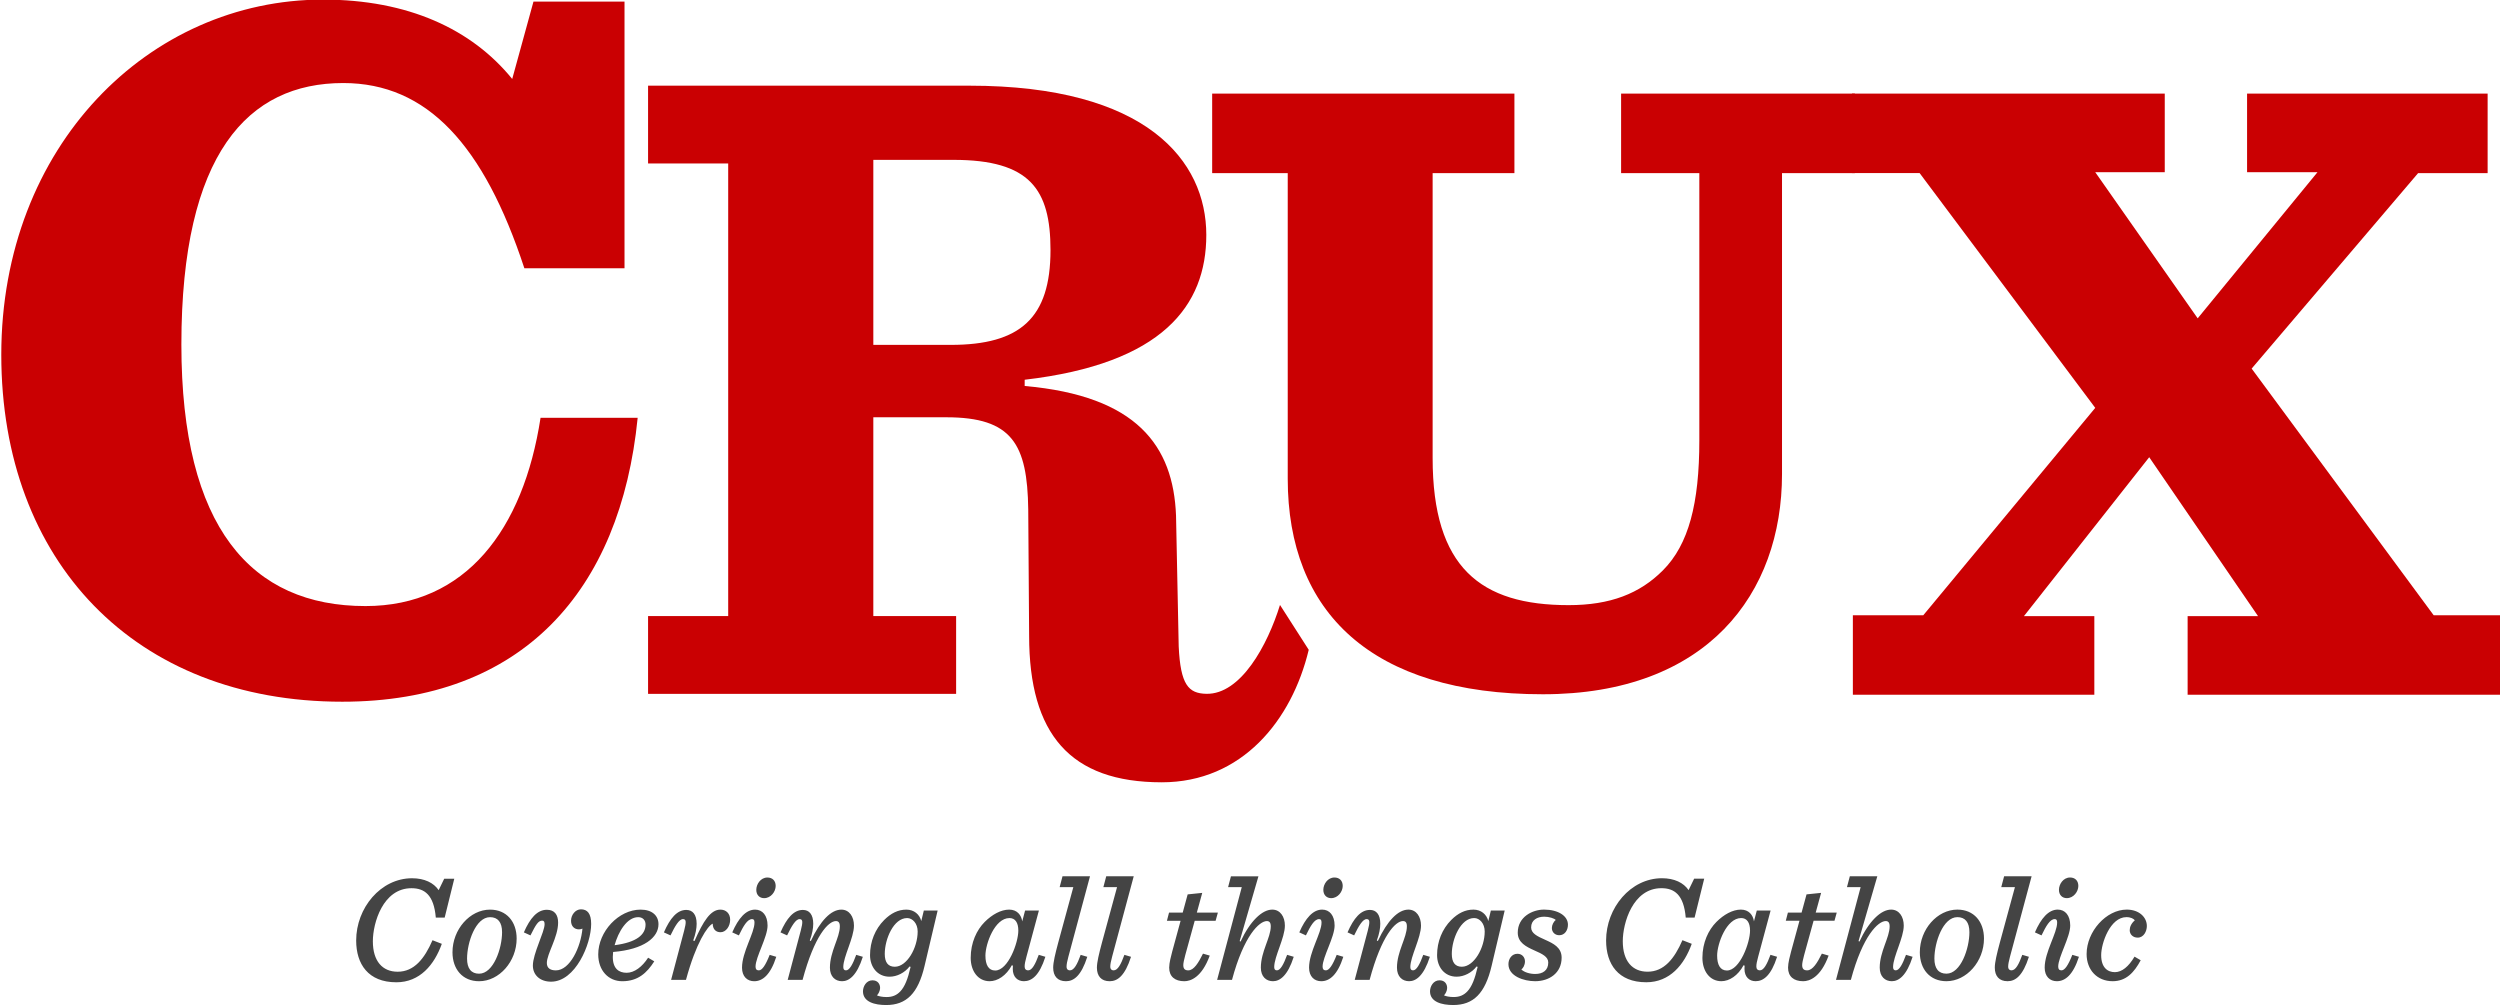 <svg width="500" height="201" xmlns="http://www.w3.org/2000/svg" xmlns:sketch="http://www.bohemiancoding.com/sketch/ns"><title>lockup-color</title><desc>Created with Sketch.</desc><g sketch:type="MSShapeGroup" fill="none"><g fill="#CA0002"><g><path d="M127.534 83.564h-19.425c-3.44 22.386-14.974 37.65-35.006 37.65-22.865 0-36.827-15.67-36.827-52.303 0-38.26 13.355-52.303 32.375-52.303 16.795 0 28.126 12.414 36.22 37.039h20.032v-53.32h-18.211l-4.249 15.467c-8.094-9.972-20.842-15.874-37.839-15.874-34.804 0-64.346 29.306-64.346 71.026 0 41.313 26.71 69.398 68.191 69.398 36.018 0 55.645-22.183 59.085-56.78z"/><path d="M356.402 94.829v-60.199h14.579v-15.907h-46.761v15.907h15.646v53.426c0 12.655-2.134 20.853-7.29 26.022-4.623 4.634-10.49 6.951-18.847 6.951-17.602 0-27.203-7.486-27.203-29.408v-56.991h16.357v-15.907h-60.451v15.907h15.113v61.09c0 26.735 16.713 43.132 51.028 43.132 32.893 0 47.828-20.14 47.828-44.024z"/><path d="M449.415 34.436h14.086l-23.964 29.232-20.488-29.232h13.903v-15.712h-62.562v15.895h13.537l35.123 46.955-34.391 41.474h-14.086v15.895h48.294v-15.712h-14.086l25.062-31.79 21.769 31.79h-14.086v15.712h62.562v-15.895h-13.354l-36.403-49.33 33.293-39.098h13.903v-15.895h-48.111v15.712z"/></g><path d="M174.665 83.456h14.601c13.177 0 16.204 5.363 16.382 18.413l.178 25.274c0 19.664 8.191 29.317 26.532 29.317 16.026 0 26.005-12.377 29.388-26.499l-5.747-8.97c-2.493 8.044-7.829 17.918-14.738 17.771-3.561-.076-5.164-1.788-5.52-9.474l-.534-26.167c-.534-13.944-7.835-23.954-30.271-25.921v-1.251c27.6-3.218 36.326-14.837 36.326-28.96 0-14.837-11.93-29.853-47.366-29.853h-64.282v15.552h16.026v90.529h-16.026v15.552h61.611v-15.552h-16.56v-39.76zm0-14.48v-37.004h16.026c15.314 0 19.409 5.899 19.409 18.055 0 13.586-6.054 18.949-19.944 18.949h-15.492z"/></g><path d="M79.259 196.457c4.718 0 7.603-3.497 9.105-7.688l-1.863-.724c-1.593 3.678-3.666 6.301-6.972 6.301-3.035 0-4.958-2.111-4.958-6.09 0-3.648 2.013-10.613 7.723-10.613 2.584 0 4.477 1.296 4.868 5.879h1.773l1.923-7.779h-2.013l-1.112 2.291c-.992-1.477-2.855-2.382-5.319-2.382-6.28 0-11.179 5.94-11.179 12.452 0 4.703 2.404 8.352 8.023 8.352zm18.751-14.532c-4.027 0-7.513 3.95-7.513 8.532 0 3.377 2.013 5.789 5.319 5.789 4.027 0 7.513-3.95 7.513-8.532 0-3.377-2.013-5.789-5.319-5.789zm2.404 4.523c0 3.226-1.713 8.291-4.598 8.291-1.563 0-2.404-1.025-2.404-3.015 0-3.226 1.713-8.291 4.598-8.291 1.563 0 2.404 1.025 2.404 3.015zm8.955-4.492c-1.923 0-3.366 1.688-4.598 4.522l1.322.603c1.082-2.171 1.563-2.955 2.344-2.955.361 0 .481.241.481.724 0 1.538-2.344 5.879-2.344 8.261 0 1.899 1.442 3.226 3.636 3.226 4.868 0 8.023-7.507 8.023-11.547 0-2.08-.751-2.925-2.043-2.925-1.112 0-1.983 1.116-1.983 2.291 0 1.085.661 1.719 1.593 1.719.18 0 .511-.06.691-.151-.331 3.678-2.494 8.352-5.319 8.352-1.112 0-1.803-.452-1.803-1.477 0-1.839 2.254-5.156 2.254-8.08 0-1.568-.721-2.563-2.254-2.563zm22.327 2.894c0-1.719-1.262-2.925-3.576-2.925-4.387 0-8.474 4.372-8.474 8.955 0 3.226 2.043 5.367 4.808 5.367 3.125 0 4.928-1.658 6.401-3.98l-1.232-.724c-1.172 1.809-2.735 3.015-4.297 3.015-1.533 0-2.765-.814-2.765-3.166 0-.302.03-.633.06-.995 6.22-.513 9.075-2.925 9.075-5.548zm-4.057-1.417c.992 0 1.472.693 1.472 1.477 0 2.02-1.773 3.558-6.19 4.131.721-2.653 2.464-5.608 4.718-5.608zm6.581 12.542h2.975c2.013-7.447 4.327-10.794 5.349-11.246 0 1.116.631 1.719 1.563 1.719 1.052 0 1.923-1.146 1.923-2.502 0-1.266-.841-2.02-1.953-2.02-1.953 0-3.426 2.291-5.169 6.271l-.27-.09c.481-1.296.691-2.442.691-3.347 0-1.869-.811-2.774-2.073-2.774-1.833 0-3.245 1.658-4.477 4.492l1.322.603c.902-1.869 1.713-3.256 2.494-3.256.661 0 .691.573.24 2.291l-2.614 9.859zm20.915-18.783c0-1.055-.661-1.688-1.653-1.688-1.352 0-2.224 1.327-2.224 2.472 0 1.055.691 1.658 1.563 1.658 1.382 0 2.314-1.327 2.314-2.442zm-1.623 7.929c0-2.05-1.022-3.196-2.494-3.196-1.833 0-3.336 1.719-4.568 4.553l1.322.603c.902-1.869 1.683-3.256 2.644-3.256.331 0 .481.181.481.693 0 2.111-2.494 5.879-2.494 9.015 0 1.779 1.052 2.714 2.434 2.714 1.653 0 3.245-1.236 4.417-4.884l-1.322-.392c-.841 2.141-1.533 3.105-2.164 3.105-.451 0-.661-.241-.661-.754 0-1.899 2.404-5.909 2.404-8.201zm15.145 8.291c0-2.08 2.134-5.849 2.134-8.291 0-1.779-.932-3.196-2.524-3.196-2.043 0-4.207 2.201-6.1 6.271l-.21-.09c.481-1.296.691-2.442.691-3.347 0-1.869-.811-2.774-2.073-2.774-1.833 0-3.245 1.658-4.477 4.492l1.322.603c.902-1.869 1.713-3.256 2.494-3.256.661 0 .691.573.24 2.291l-2.614 9.859h2.975c2.374-8.864 5.169-11.758 6.671-11.758.481 0 .781.271.781 1.055 0 2.261-1.983 5.035-1.983 8.261 0 1.779 1.052 2.714 2.434 2.714 1.382 0 2.945-1.116 4.147-4.884l-1.322-.392c-.691 1.899-1.352 3.105-2.043 3.105-.391 0-.541-.241-.541-.663zm6.731 5.668c.3-.302.631-.935.631-1.477 0-.814-.481-1.538-1.533-1.538-1.232 0-1.893 1.236-1.893 2.201 0 2.141 2.374 2.744 4.628 2.744 4.057 0 6.401-2.322 7.693-7.839l2.614-11.065h-2.765l-.511 2.111c-.331-1.327-1.442-2.291-2.975-2.291-1.653 0-3.095.724-4.447 2.08-1.803 1.809-2.825 4.311-2.825 7.025 0 2.322 1.442 4.311 3.907 4.311 1.472 0 3.035-.784 3.997-2.05l.21.09c-.541 2.382-1.172 3.98-2.073 4.914-.721.754-1.563 1.116-2.735 1.116-.841 0-1.533-.151-1.923-.332zm3.576-5.729c-1.352 0-2.013-.874-2.013-2.563 0-2.985 1.773-7.176 4.477-7.176 1.082 0 2.104 1.085 2.104 2.683 0 3.316-2.164 7.055-4.568 7.055zm28.818-11.246h-2.765l-.571 2.171c-.18-1.266-1.022-2.352-2.614-2.352-1.653 0-3.426.995-4.898 2.472-1.593 1.598-2.795 4.131-2.795 7.176 0 2.653 1.472 4.673 3.786 4.673 1.593 0 3.336-1.116 4.447-3.196l.21.09c-.03.302-.03.422-.03.633 0 1.628.962 2.472 2.224 2.472 1.563 0 3.095-1.116 4.297-4.884l-1.322-.392c-.691 1.899-1.352 3.105-2.104 3.105-.511 0-.721-.302-.721-.784 0-.452.12-1.055.361-1.93l2.494-9.256zm-8.745 12c-1.322 0-1.953-1.116-1.953-2.985 0-2.352 1.863-7.507 4.808-7.507 1.142 0 1.773.905 1.773 2.502 0 2.442-2.043 7.99-4.628 7.99zm11.599-.573c0 1.688.871 2.714 2.554 2.714 1.593 0 3.065-1.116 4.267-4.884l-1.322-.392c-.691 1.899-1.322 3.105-2.164 3.105-.331 0-.661-.181-.661-.754 0-.422.12-1.085.361-1.96l4.327-16.1h-5.499l-.571 2.171h2.735l-3.035 11.155c-.571 2.141-.992 3.859-.992 4.945zm8.745 0c0 1.688.871 2.714 2.554 2.714 1.593 0 3.065-1.116 4.267-4.884l-1.322-.392c-.691 1.899-1.322 3.105-2.164 3.105-.331 0-.661-.181-.661-.754 0-.422.12-1.085.361-1.96l4.327-16.1h-5.499l-.571 2.171h2.735l-3.035 11.155c-.571 2.141-.992 3.859-.992 4.945zm23.74-9.377l.451-1.628h-4.207l1.082-3.95-2.915.302-.992 3.648h-2.735l-.421 1.628h2.735l-1.683 6.181c-.21.844-.601 2.201-.601 3.196 0 1.779 1.142 2.714 3.035 2.714 1.232 0 3.486-.754 5.078-5.126l-1.352-.392c-.902 1.839-1.833 3.347-2.945 3.347-.661 0-.992-.302-.992-1.055 0-.392.15-1.085.391-1.99l1.893-6.874h4.177zm11.479 12.09c1.382 0 2.945-1.116 4.147-4.884l-1.322-.392c-.691 1.899-1.352 3.105-2.043 3.105-.391 0-.541-.241-.541-.663 0-2.08 2.134-5.849 2.134-8.291 0-1.779-.932-3.196-2.524-3.196-2.043 0-4.447 2.322-6.341 6.392l-.18-.09 3.756-12.964h-5.499l-.571 2.171h2.735l-4.928 18.542h2.975c2.374-8.864 5.469-11.758 6.972-11.758.481 0 .781.271.781 1.055 0 2.261-1.983 5.035-1.983 8.261 0 1.779 1.052 2.714 2.434 2.714zm13.943-19.055c0-1.055-.661-1.688-1.653-1.688-1.352 0-2.224 1.327-2.224 2.472 0 1.055.691 1.658 1.563 1.658 1.382 0 2.314-1.327 2.314-2.442zm-1.623 7.929c0-2.05-1.022-3.196-2.494-3.196-1.833 0-3.336 1.719-4.568 4.553l1.322.603c.902-1.869 1.683-3.256 2.644-3.256.331 0 .481.181.481.693 0 2.111-2.494 5.879-2.494 9.015 0 1.779 1.052 2.714 2.434 2.714 1.653 0 3.245-1.236 4.417-4.884l-1.322-.392c-.841 2.141-1.533 3.105-2.164 3.105-.451 0-.661-.241-.661-.754 0-1.899 2.404-5.909 2.404-8.201zm15.145 8.291c0-2.08 2.134-5.849 2.134-8.291 0-1.779-.932-3.196-2.524-3.196-2.043 0-4.207 2.201-6.1 6.271l-.21-.09c.481-1.296.691-2.442.691-3.347 0-1.869-.811-2.774-2.073-2.774-1.833 0-3.245 1.658-4.477 4.492l1.322.603c.902-1.869 1.713-3.256 2.494-3.256.661 0 .691.573.24 2.291l-2.614 9.859h2.975c2.374-8.864 5.169-11.758 6.671-11.758.481 0 .781.271.781 1.055 0 2.261-1.983 5.035-1.983 8.261 0 1.779 1.052 2.714 2.434 2.714 1.382 0 2.945-1.116 4.147-4.884l-1.322-.392c-.691 1.899-1.352 3.105-2.043 3.105-.391 0-.541-.241-.541-.663zm6.731 5.668c.3-.302.631-.935.631-1.477 0-.814-.481-1.538-1.533-1.538-1.232 0-1.893 1.236-1.893 2.201 0 2.141 2.374 2.744 4.628 2.744 4.057 0 6.401-2.322 7.693-7.839l2.614-11.065h-2.765l-.511 2.111c-.331-1.327-1.442-2.291-2.975-2.291-1.653 0-3.095.724-4.447 2.08-1.803 1.809-2.825 4.311-2.825 7.025 0 2.322 1.442 4.311 3.907 4.311 1.472 0 3.035-.784 3.997-2.05l.21.09c-.541 2.382-1.172 3.98-2.073 4.914-.721.754-1.563 1.116-2.735 1.116-.841 0-1.533-.151-1.923-.332zm3.576-5.729c-1.352 0-2.013-.874-2.013-2.563 0-2.985 1.773-7.176 4.477-7.176 1.082 0 2.104 1.085 2.104 2.683 0 3.316-2.164 7.055-4.568 7.055zm19.953-1.809c0-2.05-1.653-2.834-3.245-3.558-1.713-.754-2.855-1.327-2.855-2.502 0-1.447 1.202-2.141 2.614-2.141.992 0 2.013.332 2.314.663-.451.332-.781 1.025-.781 1.598 0 .844.631 1.447 1.472 1.447 1.112 0 1.743-.995 1.743-2.111 0-1.749-1.953-3.015-4.778-3.015-2.314 0-5.259 1.447-5.259 4.613 0 1.99 1.683 2.804 3.275 3.528 1.653.724 2.825 1.296 2.825 2.442 0 1.568-1.082 2.291-2.614 2.291-1.052 0-2.194-.332-2.765-.904.331-.241.721-.844.721-1.628 0-.754-.541-1.507-1.503-1.507-1.142 0-1.803 1.025-1.803 2.08 0 2.382 3.035 3.407 5.349 3.407 2.795 0 5.289-1.628 5.289-4.703zm16.918 4.914c4.718 0 7.603-3.497 9.105-7.688l-1.863-.724c-1.593 3.678-3.666 6.301-6.972 6.301-3.035 0-4.958-2.111-4.958-6.09 0-3.648 2.013-10.613 7.723-10.613 2.584 0 4.477 1.296 4.868 5.879h1.773l1.923-7.779h-2.013l-1.112 2.291c-.992-1.477-2.855-2.382-5.319-2.382-6.28 0-11.179 5.94-11.179 12.452 0 4.703 2.404 8.352 8.023 8.352zm24.881-14.351h-2.765l-.571 2.171c-.18-1.266-1.022-2.352-2.614-2.352-1.653 0-3.426.995-4.898 2.472-1.593 1.598-2.795 4.131-2.795 7.176 0 2.653 1.472 4.673 3.786 4.673 1.593 0 3.336-1.116 4.447-3.196l.21.09c-.03.302-.03.422-.03.633 0 1.628.962 2.472 2.224 2.472 1.563 0 3.095-1.116 4.297-4.884l-1.322-.392c-.691 1.899-1.352 3.105-2.104 3.105-.511 0-.721-.302-.721-.784 0-.452.12-1.055.361-1.93l2.494-9.256zm-8.745 12c-1.322 0-1.953-1.116-1.953-2.985 0-2.352 1.863-7.507 4.808-7.507 1.142 0 1.773.905 1.773 2.502 0 2.442-2.043 7.99-4.628 7.99zm21.516-9.95l.451-1.628h-4.207l1.082-3.95-2.915.302-.992 3.648h-2.735l-.421 1.628h2.735l-1.683 6.181c-.21.844-.601 2.201-.601 3.196 0 1.779 1.142 2.714 3.035 2.714 1.232 0 3.486-.754 5.078-5.126l-1.352-.392c-.902 1.839-1.833 3.347-2.945 3.347-.661 0-.992-.302-.992-1.055 0-.392.15-1.085.391-1.99l1.893-6.874h4.177zm11.479 12.09c1.382 0 2.945-1.116 4.147-4.884l-1.322-.392c-.691 1.899-1.352 3.105-2.043 3.105-.391 0-.541-.241-.541-.663 0-2.08 2.134-5.849 2.134-8.291 0-1.779-.932-3.196-2.524-3.196-2.043 0-4.447 2.322-6.341 6.392l-.18-.09 3.756-12.964h-5.499l-.571 2.171h2.735l-4.928 18.542h2.975c2.374-8.864 5.469-11.758 6.972-11.758.481 0 .781.271.781 1.055 0 2.261-1.983 5.035-1.983 8.261 0 1.779 1.052 2.714 2.434 2.714zm13.102-14.321c-4.027 0-7.513 3.95-7.513 8.532 0 3.377 2.013 5.789 5.319 5.789 4.027 0 7.513-3.95 7.513-8.532 0-3.377-2.013-5.789-5.319-5.789zm2.404 4.523c0 3.226-1.713 8.291-4.598 8.291-1.563 0-2.404-1.025-2.404-3.015 0-3.226 1.713-8.291 4.598-8.291 1.563 0 2.404 1.025 2.404 3.015zm5.078 7.085c0 1.688.871 2.714 2.554 2.714 1.593 0 3.065-1.116 4.267-4.884l-1.322-.392c-.691 1.899-1.322 3.105-2.164 3.105-.331 0-.661-.181-.661-.754 0-.422.12-1.085.361-1.96l4.327-16.1h-5.499l-.571 2.171h2.735l-3.035 11.155c-.571 2.141-.992 3.859-.992 4.945zm16.708-16.341c0-1.055-.661-1.688-1.653-1.688-1.352 0-2.224 1.327-2.224 2.472 0 1.055.691 1.658 1.563 1.658 1.382 0 2.314-1.327 2.314-2.442zm-1.623 7.929c0-2.05-1.022-3.196-2.494-3.196-1.833 0-3.336 1.719-4.568 4.553l1.322.603c.902-1.869 1.683-3.256 2.644-3.256.331 0 .481.181.481.693 0 2.111-2.494 5.879-2.494 9.015 0 1.779 1.052 2.714 2.434 2.714 1.653 0 3.245-1.236 4.417-4.884l-1.322-.392c-.841 2.141-1.533 3.105-2.164 3.105-.451 0-.661-.241-.661-.754 0-1.899 2.404-5.909 2.404-8.201zm11.299-3.196c-4.087 0-8.023 4.372-8.023 8.894 0 3.166 2.104 5.427 5.199 5.427 2.735 0 4.327-1.779 5.619-4.191l-1.232-.724c-1.172 1.99-2.524 3.105-3.937 3.105-1.442 0-2.735-.905-2.735-3.407 0-2.382 1.803-7.598 5.048-7.598.902 0 1.442.332 1.683.633-.721.633-1.022 1.327-1.022 1.99 0 .814.631 1.477 1.593 1.477 1.202 0 1.833-1.266 1.833-2.322 0-1.779-1.563-3.286-4.027-3.286z" fill="#444"/></g></svg>